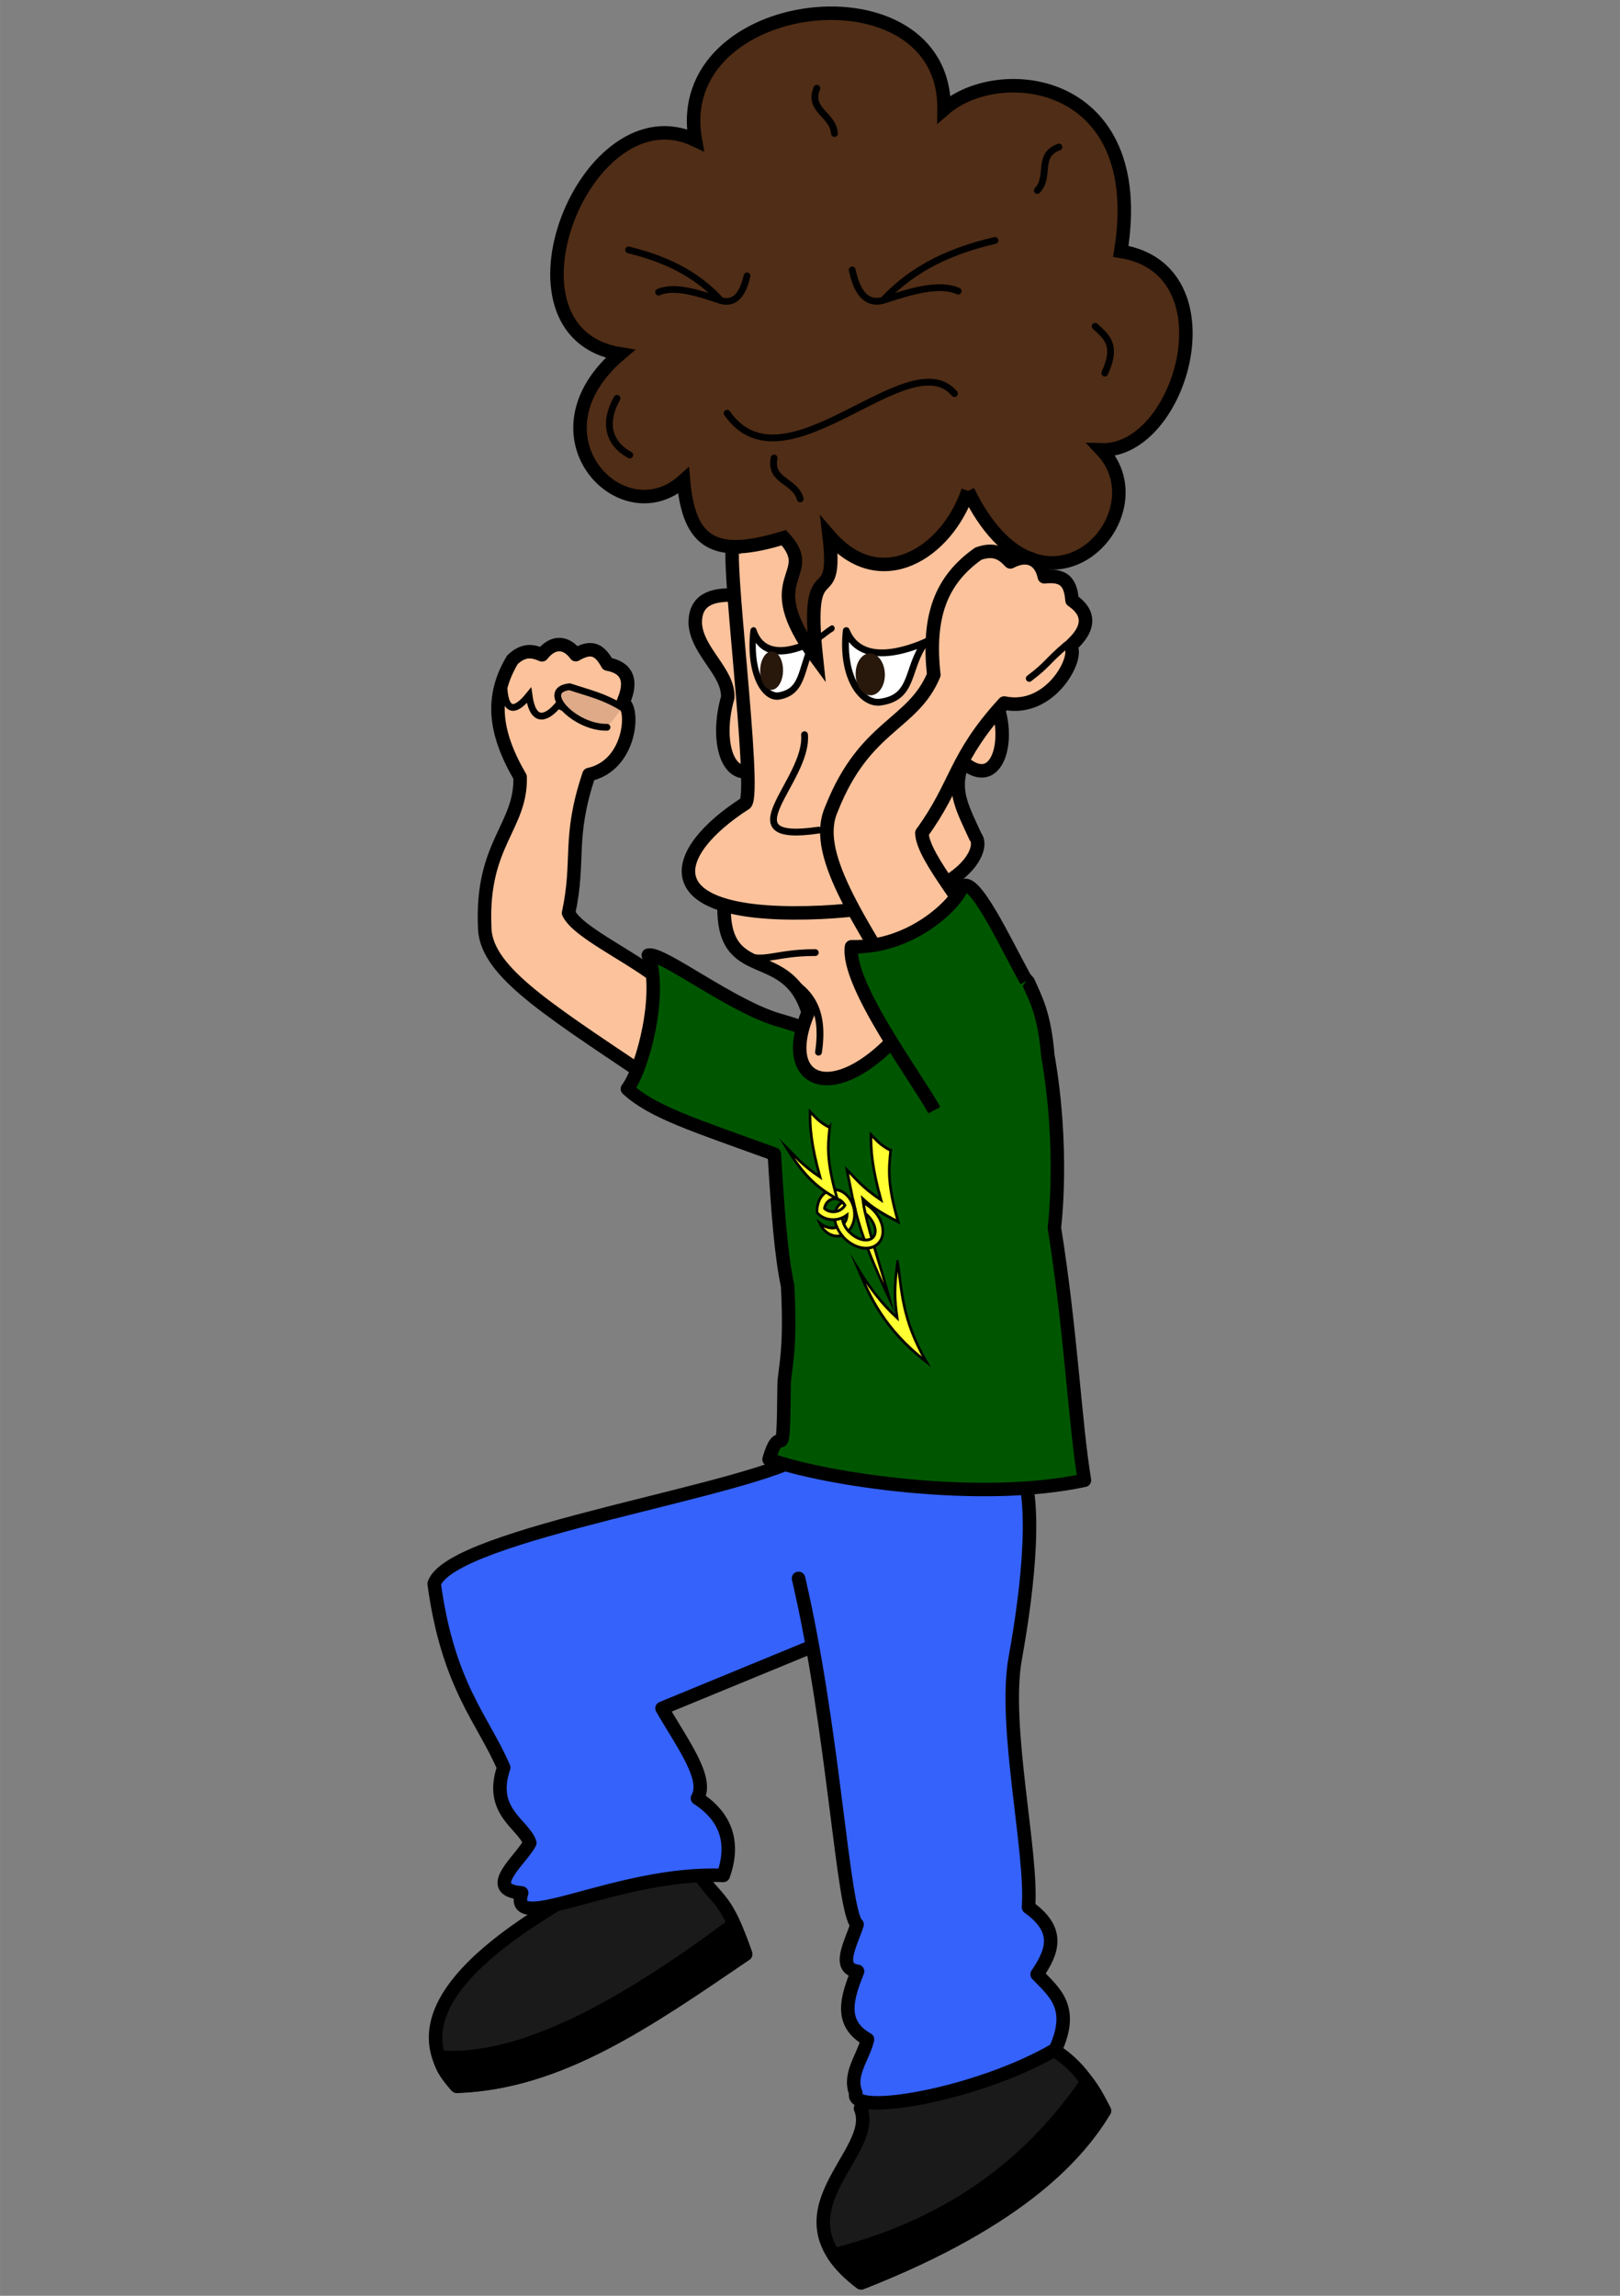 <?xml version="1.0" encoding="UTF-8"?>
<svg width="60" height="85" version="1.1" viewBox="0 0 15.875 22.49" xmlns="http://www.w3.org/2000/svg" xmlns:cc="http://creativecommons.org/ns#" xmlns:dc="http://purl.org/dc/elements/1.1/" xmlns:rdf="http://www.w3.org/1999/02/22-rdf-syntax-ns#">
<rect x="0" y="0" width="15.875" height="22.49" fill="#808080" stroke="none"/>
<g transform="matrix(-1 0 0 1 15.875 0)">
<g transform="matrix(.981 .161 -.161 .981 2.15 -1.95)">
<g transform="rotate(22.2,13.659,26.653)" stroke-width="1.006">
<path d="m7.491 20.563c2.53-0.321 3.303 0.114 3.156 0.907-0.883 0.502-1.942 0.434-3.108 0.379-0.176-0.767 0.048-0.526-0.048-1.286z" fill="#1a1a1a" stroke="#000" stroke-linecap="round" stroke-linejoin="round" stroke-width=".133"/>
</g>
<path d="m12.953 20.405c-0.012 0.118-0.05 0.194-0.125 0.31-1.007 0.131-1.962-0.332-3.021-0.823 0.024-0.149 0.051-0.221 0.075-0.305 1.225 0.636 2.292 1.006 3.07 0.818z" stroke="#000" stroke-linecap="round" stroke-linejoin="round" stroke-width=".133"/>
</g>
<g transform="matrix(.981 .161 -.161 .981 2.15 -1.95)">
<path d="m7.514 20.608c-0.315 0.788-0.665 0.487-0.947 1.38 0.296 0.345 0.942 0.922 2.642 1.285 0.798-0.836-0.386-1.226-0.273-1.697z" fill="#1a1a1a" stroke="#000" stroke-linecap="round" stroke-linejoin="round" stroke-width=".133"/>
<g transform="rotate(27.228,6.642,23.53)" stroke-width="1.006">
<path d="m5.836 21.861c-0.002 0.105 0.008 0.18 0.034 0.332 0.421 0.172 1.26 0.389 2.937-0.066 0.044-0.149 0.06-0.275 0.054-0.382-1.043 0.43-2.048 0.457-3.025 0.116z" stroke="#000" stroke-linecap="round" stroke-linejoin="round" stroke-width=".133"/>
</g>
</g>
<g transform="matrix(-.945 -.092 .092 -.946 17.23 23.47)" stroke="#000" stroke-linecap="round">
<path d="m9.694 13.644c-0.264 0.307-0.871 0.635-0.952 0.861 0.172 0.538 0.064 0.766 0.348 1.4 0.444 0.052 0.534 0.637 0.421 0.702 0.011 0.031 0.208 0.32-0.121 0.413-0.074 0.179-0.167 0.196-0.316 0.128-0.079 0.136-0.214 0.171-0.347 0.032-0.101 0.056-0.188 0.072-0.309-0.021-0.258-0.35-0.266-0.714-0.038-1.211-0.037-0.511-0.465-0.644-0.513-1.492-0.047-0.441 0.507-0.873 1.471-1.665 0.394-0.25 0.946 0.188 0.354 0.852z" fill="#fbc29b" stroke-linejoin="round" stroke-width=".139"/>
<path d="m9.501 16.66c0.038-0.135-0.468-0.164-0.659-0.01 0.104 0.121-0.269-0.367-0.289 0.128-0.072-0.073-0.264-0.25-0.25 0.107" fill="none" stroke-miterlimit="20" stroke-width=".07"/>
<path d="m9.502 16.556c-0.184 0.138-0.31 0.175-0.523 0.269-0.322-3.87e-4 0.006-0.427 0.343-0.453" fill="#deaa87" stroke-linejoin="round" stroke-width=".07"/>
</g>
<g transform="matrix(.981 .161 -.161 .981 2.15 -1.95)" fill="#3562fb" stroke="#000" stroke-linecap="round" stroke-linejoin="round" stroke-width=".133">
<path d="m8.402 15.118c0.554 0.281 3.603 0.211 3.844 0.676 0.028 1.02-0.263 1.405-0.383 1.898 0.217 0.406-0.101 0.58-0.134 0.773 0.104 0.147 0.542 0.382 0.159 0.474 0.212 0.41-0.968-0.06-1.989 0.152-0.207-0.373-0.049-0.632 0.128-0.792-0.144-0.172 0.061-0.556 0.201-0.931l-1.514-0.351"/>
<path d="m8.492 15.119c-0.49 0.023-0.761 0.669-2.126 0.413-0.132 0.366 0.097 1.212 0.347 1.915 0.227 0.639 0.14 1.917 0.268 2.441-0.284 0.28-0.154 0.478 0.023 0.666-0.136 0.199-0.313 0.38-0.058 0.76 0.837 0.32 2.123 0.324 2.011 0.105 0.045-0.196-0.131-0.336-0.199-0.503 0.256-0.206 0.129-0.442-0.012-0.678 0.201-0.062 0.023-0.276-0.07-0.456 0.121-0.146-0.086-1.918 0.017-3.459"/>
</g>
<path d="m6.916 9.819c0.327-0.392-0.696-0.691-1.117-0.2-0.076 0.173-0.158 0.314-0.192 0.719-0.163 0.93-0.064 1.688-0.064 1.688-0.164 1.024-0.201 1.911-0.295 2.475 1.021 0.221 2.541-0.007 3.091-0.205-0.127-0.433-0.138 0.187-0.148-0.731-0.002-0.149-0.069-0.304-0.034-0.969 0.062-0.289 0.095-0.708 0.13-1.29 0.782-0.284 1.191-0.41 1.44-0.639-0.156-0.207-0.343-0.941-0.205-1.31-0.132-0.034-0.825 0.51-1.29 0.639-0.251 0.07-0.396 0.15-0.384 0.118z" fill="#005600" stroke="#000" stroke-linejoin="round" stroke-width=".132"/>
<g transform="matrix(.994 0 0 .994 .309 -1.017)" stroke-width="1.006">
<g transform="rotate(-5.944,6.96,11.92)">
<path d="m8.928 7.066c0.233 0.014 0.392 0.09 0.359 0.326-0.052 0.272-0.378 0.435-0.393 0.685 0.071 0.392-0.055 0.774-0.284 0.702" fill="#fbc29b" stroke="#000" stroke-linecap="round" stroke-width=".133"/>
<path d="m6.556 9.638c0.089 0.271 0.292 0.981 0.159 1.32 0.602 1.046 1.315 0.925 1.069 0.125 0.276-0.661 0.879-0.173 0.935-0.986-0.637-0.422-1.326-0.679-2.163-0.459z" fill="#fbc29b" stroke="#000" stroke-width=".133"/>
<path d="m6.281 6.156 0.259 2.389c0.039 0.238-0.063 0.383-0.217 0.643-0.121 0.11 0.062 0.729 1.579 0.919 1.516 0.19 1.409-0.453 0.71-1.011-0.1-0.127 0.477-2.548 0.376-2.522 0.176-2.477-2.818-2.285-2.706-0.418z" fill="#fbc29b" stroke="#000" stroke-width=".133"/>
<g transform="matrix(.781 0 0 .918 2.618 .696)" stroke-width="1.006">
<path d="m7.012 7.333c0.468 0.257 0.692 0.148 0.788-0.033 0.002 0.458-0.226 0.711-0.408 0.666-0.33-0.081-0.218-0.36-0.38-0.633z" fill="#fff" stroke="#000" stroke-linejoin="round" stroke-width=".079"/>
<ellipse transform="matrix(.994 .114 -.123 .992 0 0)" cx="8.407" cy="6.8" rx=".144" ry=".207" fill="#28170b" fill-rule="evenodd"/>
<path d="m7.049 7.354c-0.098-0.053-0.151-0.114-0.232-0.167" fill="none" stroke="#000" stroke-linecap="round" stroke-width=".067"/>
</g>
<path d="m8.552 10.531c-0.238 0.158-0.333 8.23e-4 -0.777-0.043" fill="none" stroke="#000" stroke-linecap="round" stroke-width=".067"/>
<path d="m8.067 10.749c-0.238 0.101-0.447 0.242-0.425 0.712" fill="none" stroke="#000" stroke-linecap="round" stroke-width=".067"/>
<path d="m6.64 6.891c-0.437-0.477-0.763-0.11-0.729 0.224 0.057 0.553 0.331 0.496 0.32 0.795-0.185 0.42-0.005 1.012 0.56 0.284" fill="#fbc29b" stroke="#000" stroke-linecap="round" stroke-width=".133"/>
<path d="m6.579 7.587c-0.139 0.109-0.116 0.194 0.045 0.264" fill="none" stroke="#000" stroke-linecap="round" stroke-width=".067"/>
<g stroke-width="1.006">
<path d="m7.012 7.333c0.468 0.257 0.692 0.148 0.788-0.033 0.002 0.458-0.226 0.711-0.408 0.666-0.33-0.081-0.218-0.36-0.38-0.633z" fill="#fff" stroke="#000" stroke-linejoin="round" stroke-width=".067"/>
<ellipse transform="matrix(.994 .114 -.123 .992 0 0)" cx="8.407" cy="6.8" rx=".144" ry=".207" fill="#28170b" fill-rule="evenodd"/>
<path d="m7.049 7.354c-0.098-0.053-0.151-0.114-0.232-0.167" fill="none" stroke="#000" stroke-linecap="round" stroke-width=".067"/>
</g>
<path d="m8.103 8.363c-0.085 0.452 0.679 1.154-0.236 0.921" fill="none" stroke="#000" stroke-linecap="round" stroke-width=".067"/>
</g>
<g transform="rotate(-5.944,6.96,11.92)" stroke="#000">
<path d="m6.749 5.807c-0.884 1.421-1.948 0.044-1.269-0.539-0.786-0.06-1.11-1.904 0.015-1.966-0.099-1.732 1.385-1.743 1.878-1.213 0.136-1.445 2.816-0.852 2.407 0.557 1.124-0.399 1.829 2.098 0.52 2.173 0.855 0.892-0.206 1.784-0.751 1.178-0.119 0.612-0.387 0.735-1.042 0.456-0.393 0.346 0.247 0.394-0.442 1.147 0.233-1.088-0.175-0.433-2.459e-4 -1.212-0.564 0.532-1.172 0.049-1.316-0.582z" fill="#502d16" stroke-miterlimit="20" stroke-width=".133"/>
<g transform="translate(.292 .2)" fill="none" stroke-linecap="round" stroke-width=".067">
<path d="m6.448 3.124c0.402 0.139 0.766 0.341 1.036 0.702 0.131 0.048 0.248-0.004 0.334-0.267"/>
<path d="m7.471 3.82c-0.25-0.111-0.518-0.226-0.714-0.162"/>
</g>
<g transform="matrix(-.817 -.16 -.159 .81 16.088 2.292)" fill="none" stroke-linecap="round" stroke-width=".08">
<path d="m6.448 3.124c0.402 0.139 0.766 0.341 1.036 0.702 0.131 0.048 0.248-0.004 0.334-0.267"/>
<path d="m7.471 3.82c-0.25-0.111-0.518-0.226-0.714-0.162"/>
</g>
<path d="m6.981 4.866c0.501-0.476 1.562 1.176 2.209 0.425" fill="none" stroke-linecap="round" stroke-width=".067"/>
<path d="m5.528 4.512c-0.102-0.299 0.031-0.363 0.142-0.449v0" fill="none" stroke-linecap="round" stroke-width=".067"/>
<path d="m8.423 2.439c0.035-0.189 0.284-0.198 0.219-0.425v0" fill="none" stroke-linecap="round" stroke-width=".067"/>
<path d="m6.376 2.791c-0.117-0.153 0.045-0.344-0.168-0.448v0" fill="none" stroke-linecap="round" stroke-width=".067"/>
<path d="m10.102 5.8c0.225-0.094 0.291-0.295 0.183-0.543v0" fill="none" stroke-linecap="round" stroke-width=".067"/>
<path d="m8.386 6.056c0.071-0.179 0.318-0.138 0.298-0.374v0" fill="none" stroke-linecap="round" stroke-width=".067"/>
</g>
</g>
<g transform="matrix(.231 .038 -.042 .251 6.449 15.527)" fill="#ffff31" stroke="#000" stroke-miterlimit="23.8" stroke-width=".109">
<path d="m-0.06-16.954c0.191 0.66 0.381 1.189 0.182 2.762 0.575-0.397 0.966-0.689 1.307-1.103 0.027 1.187-0.271 2.576-0.42 3.997 0.881-2.931 0.807-3.555 0.87-5.189-0.319 0.396-0.469 0.719-1.198 1.357 0.149-1.295 0.074-1.973-0.038-2.549-0.18 0.232-0.293 0.452-0.702 0.725z"/>
<path d="m0.423-12.687c0.01 1.098 0.238 2.176-0.497 3.989 1.519-1.51 1.88-2.828 2.175-3.952-0.347 0.799-0.773 1.517-1.273 2.1-0.026-0.78-0.068-1.095-0.404-2.137z"/>
<path d="m1.813-14.969c0.034-0.012 0.068-0.021 0.101-0.028 0.165-0.033 0.296-0.002 0.383 0.081 0.087 0.083 0.127 0.213 0.103 0.38-0.025 0.167-0.117 0.359-0.274 0.524s-0.345 0.269-0.51 0.302-0.297 4.77e-4 -0.385-0.082c-0.087-0.083-0.126-0.212-0.101-0.379 0.025-0.167 0.117-0.361 0.274-0.527 0.004-0.004 0.009-9e-3 0.013-0.013 0 0 0.026-0.278 0.008-0.418-0.091 0.059-0.171 0.127-0.252 0.212-0.198 0.209-0.32 0.457-0.356 0.699-0.036 0.242 0.02 0.49 0.196 0.657s0.428 0.21 0.667 0.162 0.479-0.185 0.678-0.394 0.321-0.454 0.356-0.696c0.036-0.242-0.021-0.491-0.197-0.658l2.1e-6 3e-6c-0.176-0.167-0.426-0.209-0.666-0.161-0.006 0.001-0.01-0.002-0.015-8.91e-4z" color="#000000" color-rendering="auto" dominant-baseline="auto" fill-rule="evenodd" image-rendering="auto" shape-rendering="auto" solid-color="#000000" stop-color="#000000" style="font-feature-settings:normal;font-variant-alternates:normal;font-variant-caps:normal;font-variant-east-asian:normal;font-variant-ligatures:normal;font-variant-numeric:normal;font-variant-position:normal;font-variation-settings:normal;inline-size:0;isolation:auto;mix-blend-mode:normal;shape-margin:0;shape-padding:0;text-decoration-color:#000000;text-decoration-line:none;text-decoration-style:solid;text-indent:0;text-orientation:mixed;text-transform:none;white-space:normal"/>
<path d="m2.615-15.821c-0.422 0.014-0.757 0.412-0.757 0.899 4.3e-5 0.328 0.154 0.612 0.382 0.769 0.07-0.102 0.117-0.207 0.143-0.307-0.096-0.072-0.169-0.183-0.201-0.315 0.002 1e-3 0.004 2e-3 0.006 0.003 0.132 0.066 0.287 0.104 0.451 0.104 0.321-4.3e-5 0.602-0.145 0.761-0.364 9.525e-4 -0.002 3.175e-4 -0.005 0.001-0.007-0.003-0.054-5.027e-4 -0.065-0.011-0.113-0.035-0.153-0.103-0.291-0.196-0.401-0.011-0.013-0.022-0.026-0.034-0.038-0.138-0.143-0.321-0.23-0.521-0.23-0.007-7.1e-5 -0.015-1.42e-4 -0.022 0zm0.022 0.348c0.189-1.46e-4 0.361 0.119 0.437 0.304 0 0 0.006-1.25e-4 -0.001 0.011-0.101 0.113-0.258 0.185-0.436 0.185-0.175 1e-6 -0.33-0.07-0.431-0.18 0.075-0.189 0.239-0.321 0.43-0.321zm0.738 0.837c-0.206 0.206-0.481 0.314-0.685 0.261-0.03 0.116-0.08 0.23-0.147 0.341 0.032 0.005 0.061 0.01 0.094 0.01 0.343 1.62e-4 0.635-0.256 0.738-0.612z" fill-rule="evenodd"/>
<path d="m2.298-18.206c0.191 0.66 0.381 1.189 0.182 2.762 0.847-0.607 1.272-1.206 1.757-2.294-0.319 0.396-0.469 0.719-1.198 1.357 0.149-1.295 0.074-1.973-0.038-2.549-0.18 0.232-0.293 0.452-0.702 0.725z"/>
</g>
<g transform="matrix(1.045 0 0 1.044 .022 -1.545)">
<g transform="rotate(161.62,8.055,11.721)" stroke-width=".958">
<path d="m9.694 13.644c-0.264 0.307-0.871 0.635-0.952 0.861 0.172 0.538 0.064 0.766 0.348 1.4 0.444 0.052 0.534 0.637 0.421 0.702 0.011 0.031 0.208 0.32-0.121 0.413-0.074 0.179-0.167 0.196-0.316 0.128-0.079 0.136-0.214 0.171-0.347 0.032-0.101 0.056-0.188 0.072-0.309-0.021-0.258-0.35-0.266-0.714-0.038-1.211-0.037-0.511-0.465-0.644-0.513-1.492-0.047-0.441 0.507-0.873 1.471-1.665 0.141-0.189 0.443 0.31 0.354 0.852z" fill="#fbc29b" stroke="#000" stroke-linecap="round" stroke-linejoin="round" stroke-width=".127"/>
</g>
<path d="m5.169 7.53c0.192 0.164 0.169 0.179 0.35 0.316" fill="none" stroke="#000" stroke-linecap="round" stroke-width=".063"/>
</g>
<path d="m6.719 10.876c0.158-0.295 0.862-1.232 0.812-1.601-0.589 0.013-1.022-0.419-1.082-0.583-0.106-0.139-0.419 0.529-0.603 0.865-0.01 0.018-0.02 0.036-0.029 0.052" fill="#005600" stroke="#000" stroke-linejoin="round" stroke-width=".132"/>
</g>
</svg>
